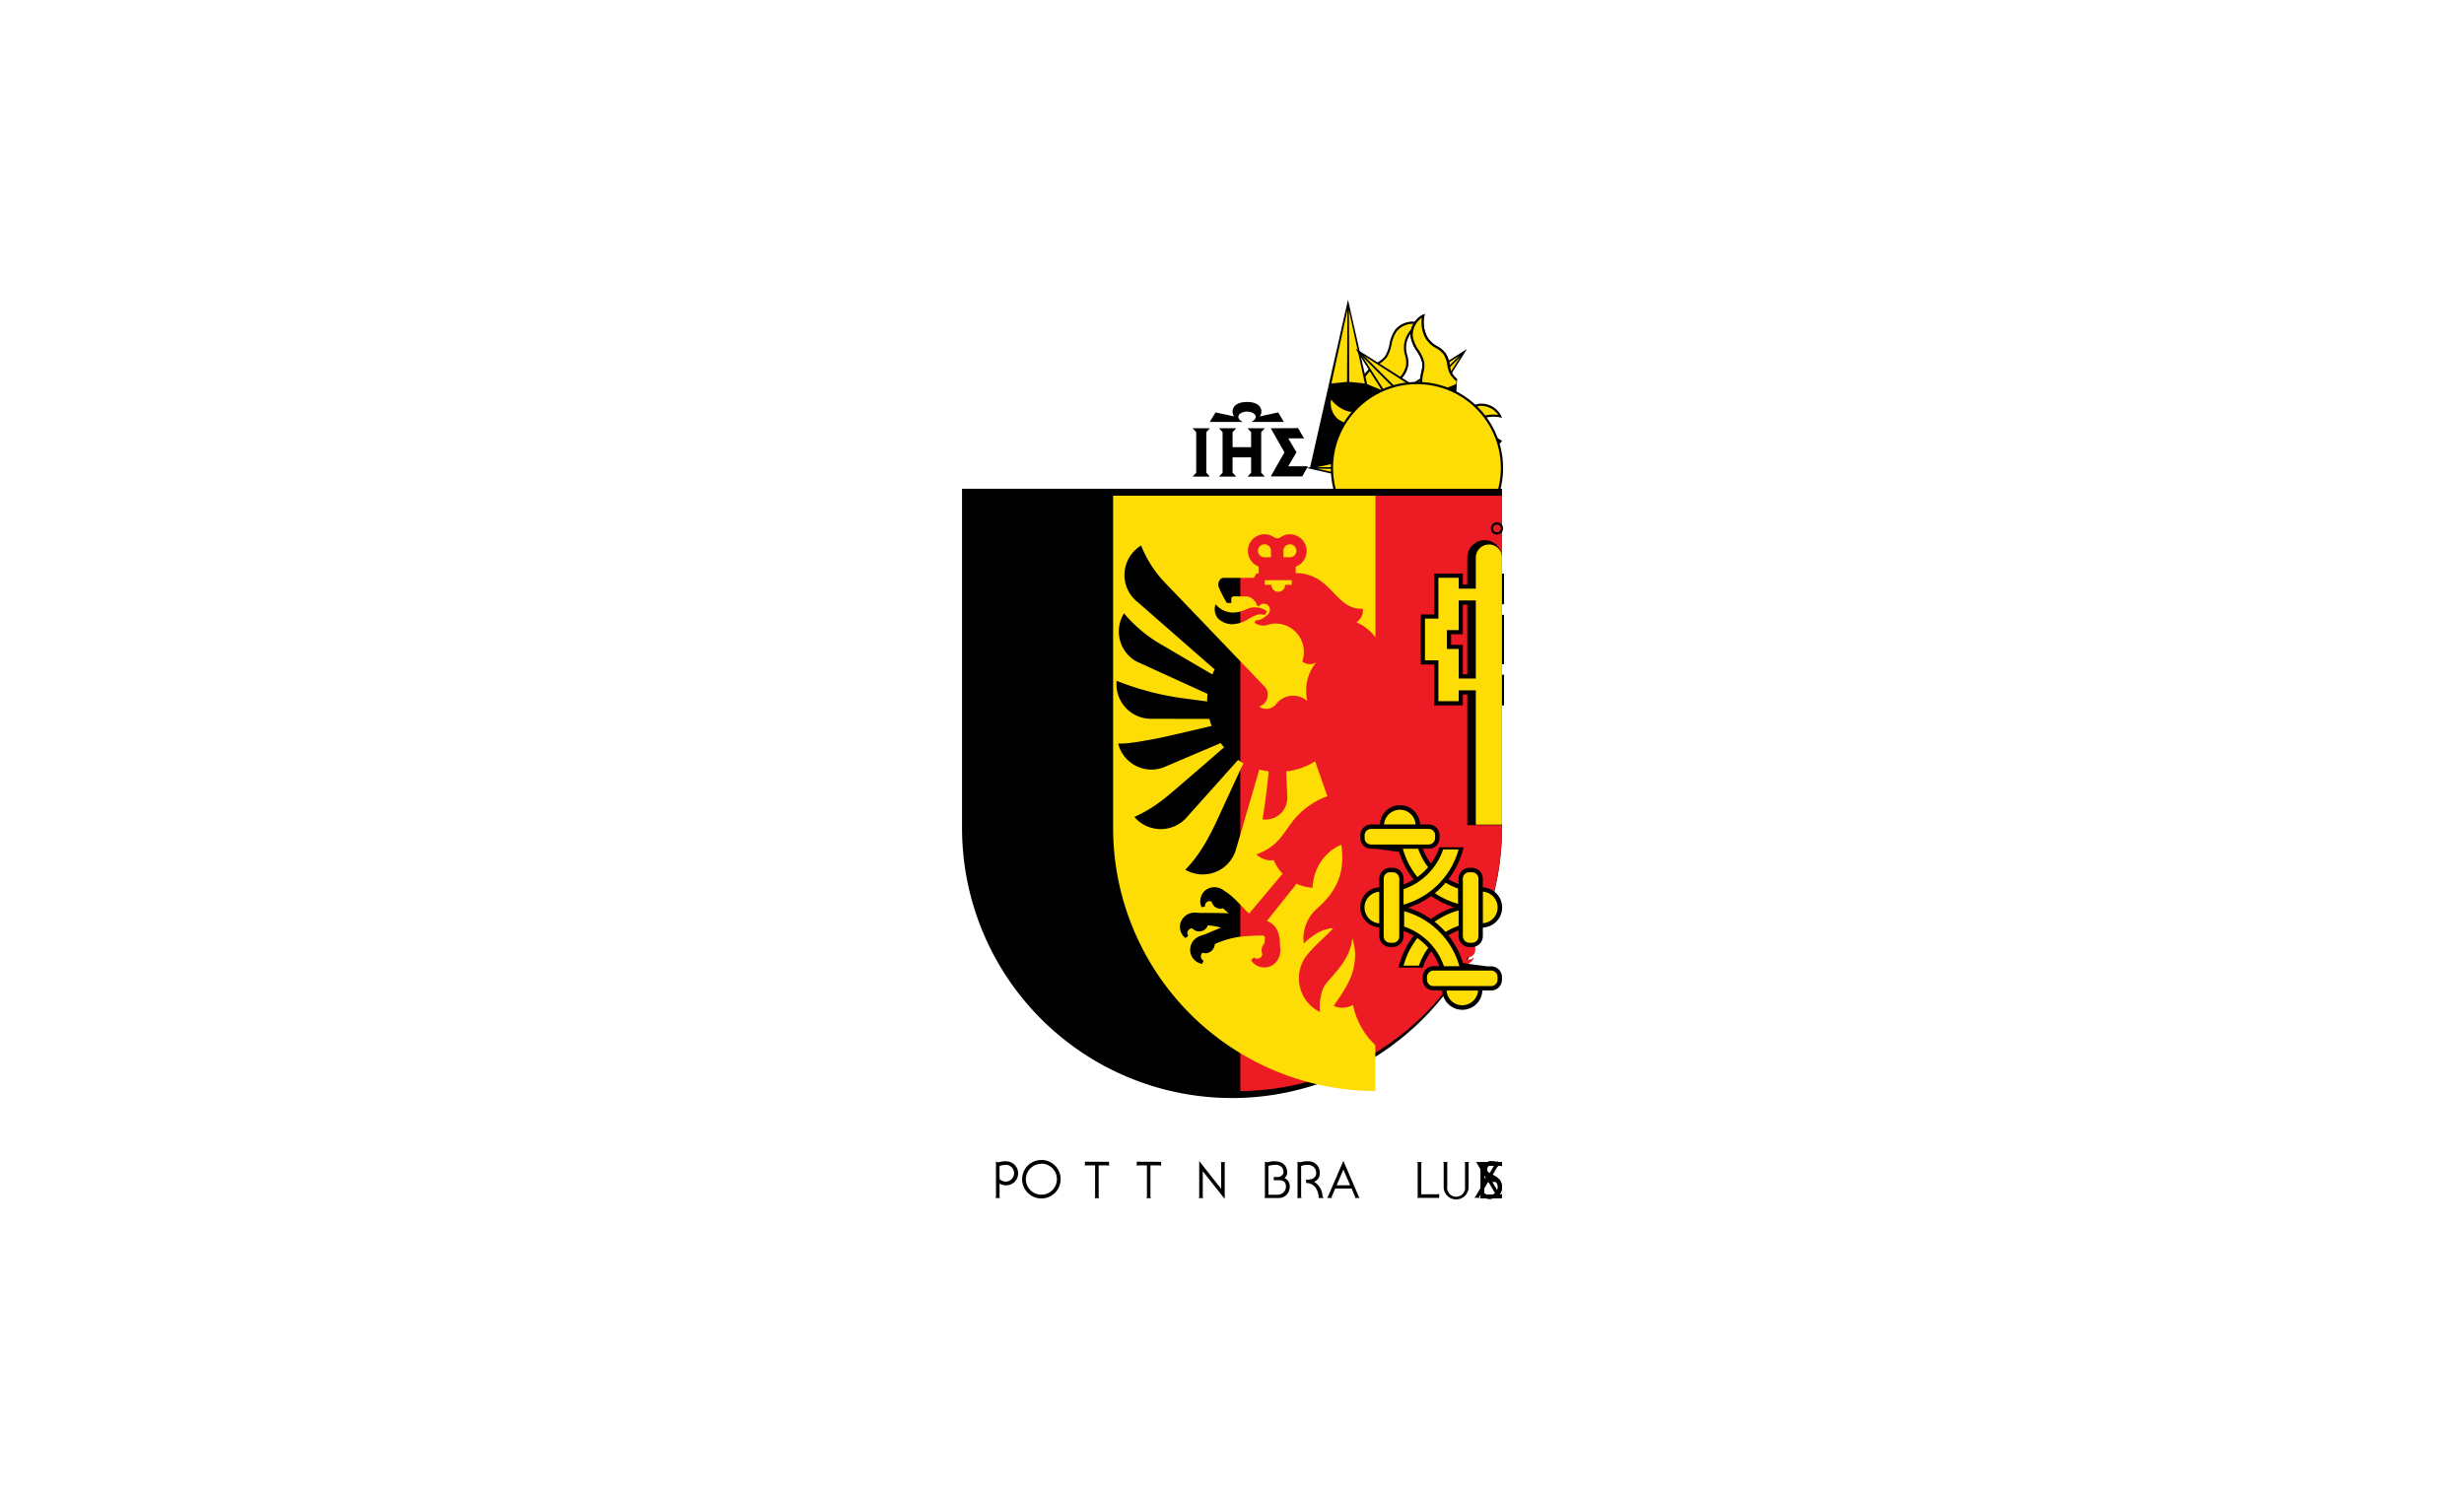 <svg id="Layer_1" data-name="Layer 1" xmlns="http://www.w3.org/2000/svg" viewBox="0 0 822 500"><defs><style>.cls-1,.cls-2,.cls-4{fill:#fddd04;}.cls-2,.cls-4,.cls-5{stroke:#000;}.cls-2,.cls-5{stroke-width:0.74px;}.cls-3,.cls-5{fill:#ed1c24;}.cls-4{stroke-width:1.39px;}</style></defs><title>PTL 12</title><g id="i"><path d="M444.91,168.88l56.15-12.73-56.15-12.73"/><path class="cls-1" d="M473.12,161.79l24.53-5.38-24,.12m0-.73,24,.12-24.53-5.35"/></g><g id="j"><g id="h"><path d="M466.48,130.91a7.14,7.14,0,0,1,.09-2.19,7.8,7.8,0,0,1,1.43-2.89,8.78,8.78,0,0,0,1.76-3.61,8.14,8.14,0,0,0-.29-3.72,8.29,8.29,0,0,1-.06-4.79,10.39,10.39,0,0,1,4.14-5.38l.63-.35-.65-.3a7.45,7.45,0,0,0-8.12,2.37,12.08,12.08,0,0,0-1.88,4.78,12.39,12.39,0,0,1-1.4,3.9,8.37,8.37,0,0,1-2.51,2.13,16.33,16.33,0,0,0-4.33,3.84L437,156.14"/><path d="M462.42,156.16,449.7,100,437,156.16"/><path class="cls-1" d="M455.33,127.94,450,103.41l.11,24m-.72,0,.11-24-5.34,24.53"/><path class="cls-1" d="M465,131.86l.84-.55a6,6,0,0,1,0-2.7,8.5,8.5,0,0,1,1.54-3.2,9.06,9.06,0,0,0,1.66-3.31,7.71,7.71,0,0,0-.26-3.43,8.91,8.91,0,0,1-.06-5.2,11.16,11.16,0,0,1,3.84-5.32,6.94,6.94,0,0,0-6.6,2.38,11.09,11.09,0,0,0-1.74,4.48,12.62,12.62,0,0,1-1.52,4.13,9.24,9.24,0,0,1-2.7,2.32,15.08,15.08,0,0,0-4.47,4.19l.52,2.49"/></g><path d="M479.41,150.18a7.05,7.05,0,0,1,1.61-1.49,7.63,7.63,0,0,1,3.06-1,8.86,8.86,0,0,0,3.79-1.31,8,8,0,0,0,2.42-2.84,8.37,8.37,0,0,1,3.34-3.43,10.38,10.38,0,0,1,6.74-.87l.69.2-.25-.68a7.44,7.44,0,0,0-7.41-4.06,12.13,12.13,0,0,0-4.71,2.05,12.51,12.51,0,0,1-3.75,1.77,8.46,8.46,0,0,1-3.28-.27,16,16,0,0,0-5.78-.34l-35.19,9.27"/><path d="M458.68,165.16l30.71-48.71-48.71,30.71"/><path class="cls-1" d="M473.62,140.19l13.54-21.14-16.89,17.06m-.51-.52,17.05-16.89-21.12,13.56"/><path class="cls-1" d="M477.67,149.79l1,.21c.16-.34.46-.77,1.93-1.89a8.34,8.34,0,0,1,3.35-1.18,9.06,9.06,0,0,0,3.51-1.17,7.73,7.73,0,0,0,2.24-2.61,8.94,8.94,0,0,1,3.64-3.72,11.09,11.09,0,0,1,6.47-1,6.93,6.93,0,0,0-6.35-3,11.16,11.16,0,0,0-4.4,1.93,12.76,12.76,0,0,1-4,1.85,9.41,9.41,0,0,1-3.56-.27,14.92,14.92,0,0,0-6.12-.2l-1.4,2.13"/></g><path d="M466.81,139.35a7.07,7.07,0,0,1-2.18-.09,7.84,7.84,0,0,1-2.9-1.43,8.88,8.88,0,0,0-3.6-1.77,8.18,8.18,0,0,0-3.73.3,8.26,8.26,0,0,1-4.78.06,10.28,10.28,0,0,1-5.38-4.15l-.36-.62-.29.65a7.44,7.44,0,0,0,2.36,8.12,12.21,12.21,0,0,0,4.79,1.88,12.48,12.48,0,0,1,3.9,1.4,8.52,8.52,0,0,1,2.13,2.51,16,16,0,0,0,3.84,4.32l31.44,18.34"/><path d="M492.06,143.4,435.9,156.13l56.16,12.73"/><path class="cls-1" d="M463.84,150.5l-24.52,5.37,24-.11m0,.72-24-.11,24.52,5.34"/><path class="cls-1" d="M467.77,140.85l-.55-.85a5.92,5.92,0,0,1-2.71,0,8.39,8.39,0,0,1-3.19-1.54,9.18,9.18,0,0,0-3.32-1.66,7.67,7.67,0,0,0-3.42.26,9,9,0,0,1-5.21.06,11.12,11.12,0,0,1-5.31-3.84,6.92,6.92,0,0,0,2.38,6.6,11,11,0,0,0,4.47,1.74,12.75,12.75,0,0,1,4.13,1.51,9.27,9.27,0,0,1,2.32,2.71,15.08,15.08,0,0,0,4.19,4.47l2.5-.52"/><path d="M486.08,126.42a6.88,6.88,0,0,1-1.48-1.61,7.63,7.63,0,0,1-1-3.06,8.85,8.85,0,0,0-1.3-3.79,8.06,8.06,0,0,0-2.84-2.42,8.22,8.22,0,0,1-3.43-3.35,10.28,10.28,0,0,1-.87-6.73l.19-.7-.67.26a7.43,7.43,0,0,0-4.07,7.41,12,12,0,0,0,2.06,4.71,12.23,12.23,0,0,1,1.76,3.75,8.47,8.47,0,0,1-.26,3.28,16,16,0,0,0-.35,5.78l9.27,35.19"/><path d="M501.06,147.15l-48.7-30.71,30.7,48.71"/><path class="cls-1" d="M476.1,132.21,455,118.67,472,135.56m-.51.51-16.89-17,13.56,21.12"/><path class="cls-1" d="M485.69,128.16l.21-1c-.34-.16-.76-.46-1.89-1.93a8.19,8.19,0,0,1-1.17-3.35,9.4,9.4,0,0,0-1.17-3.51,7.72,7.72,0,0,0-2.61-2.24,8.94,8.94,0,0,1-3.72-3.64,11.2,11.2,0,0,1-1-6.47,6.92,6.92,0,0,0-3,6.35,11.31,11.31,0,0,0,1.93,4.4,12.44,12.44,0,0,1,1.85,4,9.4,9.4,0,0,1-.26,3.56,14.89,14.89,0,0,0-.21,6.12l2.14,1.4"/><path d="M486.08,126.42a6.88,6.88,0,0,1-1.48-1.61,7.63,7.63,0,0,1-1-3.06,8.85,8.85,0,0,0-1.3-3.79,8.06,8.06,0,0,0-2.84-2.42,8.22,8.22,0,0,1-3.43-3.35,10.28,10.28,0,0,1-.87-6.73l.19-.7-.67.26a7.43,7.43,0,0,0-4.07,7.41,12,12,0,0,0,2.06,4.71,12.23,12.23,0,0,1,1.76,3.75,8.47,8.47,0,0,1-.26,3.28,16,16,0,0,0-.35,5.78l9.27,35.19"/><path d="M501.06,147.15l-48.7-30.71,30.7,48.71"/><path class="cls-1" d="M476.1,132.21,455,118.67,472,135.56m-.51.51-16.89-17,13.56,21.12"/><path class="cls-1" d="M485.69,128.16l.21-1c-.34-.16-.76-.46-1.89-1.93a8.19,8.19,0,0,1-1.17-3.35,9.4,9.4,0,0,0-1.17-3.51,7.72,7.72,0,0,0-2.61-2.24,8.94,8.94,0,0,1-3.72-3.64,11.2,11.2,0,0,1-1-6.47,6.92,6.92,0,0,0-3,6.35,11.31,11.31,0,0,0,1.93,4.4,12.44,12.44,0,0,1,1.85,4,9.4,9.4,0,0,1-.26,3.56,14.89,14.89,0,0,0-.21,6.12l2.14,1.4"/><path id="f" d="M493.74,387.73s.21.22.21.35v11.28c0,.11-.21.38-.21.38H501v-1.43s-.25.2-.37.2H495.4a.73.73,0,0,1-.26-.11v-4.1h4c.12,0,.37.23.37.23v-1.6a1.26,1.26,0,0,1-.37.18h-4v-4.18h5.55c.12,0,.37.2.37.2v-1.4Z"/><path id="g" d="M497.58,387.41a2.75,2.75,0,0,0-2.84,2.71,3.18,3.18,0,0,0,2.17,2.93c.93.45,2.79,1,2.79,3a2.6,2.6,0,0,1-2.73,2.64,2.85,2.85,0,0,1-2.24-.93v2.14a1.13,1.13,0,0,1,.49-.16c.23,0,1.11.23,1.69.23,1,0,4.15-.46,4.15-3.9,0-1.93-.94-2.93-2.58-3.84s-2.38-1-2.38-2.14a1.62,1.62,0,0,1,1.74-1.54,2,2,0,0,1,1.8.73v-1.84a.82.82,0,0,1-.41.18A16.47,16.47,0,0,0,497.58,387.41Z"/><circle class="cls-2" cx="472.7" cy="156.14" r="28.36"/><path d="M320.94,276.27a90.06,90.06,0,1,0,180.12,0V163.06H320.94Z"/><path class="cls-3" d="M413.77,165.4V364a87.89,87.89,0,0,0,87.29-87.78V165.39Z"/><path d="M416,134.11c-5.17,0-5.42,3.51-4.24,4.82l-6.25-1.34-1.92,3.17h11c-2.72-1.34-1.3-3.43,1.42-3.43s4.17,2.09,1.45,3.43H428.3l-1.88-3.17-6.2,1.34c1.18-1.31.95-4.82-4.21-4.82Zm-18.13,8.77,1.19,1.31V157.7L397.88,159h5.72l-1.16-1.31V144.19l1.16-1.31Zm8.8,0,1.19,1.31V157.7L406.68,159h5.73l-1.22-1.31v-5.11h6.19v5.11L416.21,159h5.72l-1.19-1.31V144.19l1.19-1.31h-5.72l1.17,1.31v5h-6.19v-5l1.22-1.31Zm17.26,0,4.57,8.05-4.57,8h10.52l1.89-3.37h-6.57l2.74-4.68-2.74-4.62h5.27l-2-3.43ZM347.4,387a6.42,6.42,0,1,0,6.43,6.41A6.39,6.39,0,0,0,347.4,387Zm100.75.29-5.17,12a2.18,2.18,0,0,1-.26.37h1.65a.55.55,0,0,1-.12-.37l1.19-2.76h5.47l1.16,2.76c.06.16-.12.37-.12.37h1.64a2,2,0,0,1-.27-.37Zm-48.09.05v12c0,.11-.21.38-.21.38h1.6a1.18,1.18,0,0,1-.2-.38v-8.58l7.32,9.22V388.12a1,1,0,0,1,.2-.39h-1.59a1,1,0,0,1,.2.39v8.5Zm-64.4.07a9.13,9.13,0,0,0-2.24.28,1.29,1.29,0,0,1-.46.06,1.35,1.35,0,0,1-.32-.06,2.55,2.55,0,0,1-.38-.17v11.8a1.18,1.18,0,0,1-.2.38h1.6s-.21-.27-.21-.38v-4.45a4.29,4.29,0,0,0,2.21.58,4,4,0,0,0,0-8Zm89.71,0a9.8,9.8,0,0,0-2.25.28,1.26,1.26,0,0,1-.46.06,1.64,1.64,0,0,1-.32-.06,2.84,2.84,0,0,1-.37-.17v11.8a1.18,1.18,0,0,1-.2.38h4.88a3.66,3.66,0,0,0,3.6-3.64,3,3,0,0,0-1.77-3.07,2.12,2.12,0,0,0,.93-1.78C429.41,389,428,387.45,425.37,387.45Zm10.89,0a8.85,8.85,0,0,0-2.2.28,1.61,1.61,0,0,1-.46.06,1.94,1.94,0,0,1-.36-.06,3.16,3.16,0,0,1-.38-.17v11.8a1.2,1.2,0,0,1-.19.38h1.61s-.22-.27-.22-.38V389a5.62,5.62,0,0,1,2.2-.35,2.63,2.63,0,0,1,2.82,2.79c0,1.33-1.17,2.12-2.82,2.12h-.54v1.11c3.35,0,4.18,3.37,4.18,4.65v.37h1.66a3.11,3.11,0,0,1-.36-.67,5.9,5.9,0,0,0-2.82-4.76,2.83,2.83,0,0,0,1.89-2.82A3.73,3.73,0,0,0,436.26,387.45Zm-74.33.16V389a1.61,1.61,0,0,1,.35-.21h3.05v10.56a1.18,1.18,0,0,1-.2.38h1.6a1.28,1.28,0,0,1-.21-.38V388.8h3.11a1.61,1.61,0,0,1,.35.21v-1.4Zm17.29,0V389a1.61,1.61,0,0,1,.35-.21h3.05v10.56a1.18,1.18,0,0,1-.2.38H384a1.28,1.28,0,0,1-.21-.38V388.8H387a1.61,1.61,0,0,1,.35.21v-1.4Zm102.2.1s.2.25.2.37v7.76a4.16,4.16,0,1,0,8.31,0v-7.76c0-.12.21-.37.21-.37h-1.6s.2.25.2.37v7.76a3,3,0,1,1-5.93,0v-7.76c0-.12.23-.37.23-.37Zm10.95,0s.23.26.3.37l3.1,5.21-3.6,6a1.74,1.74,0,0,1-.32.37h1.78s-.21-.22-.13-.37l3-5,2.94,5c.08.15-.12.37-.12.37h1.77a1.48,1.48,0,0,1-.32-.37l-3.57-6,3.05-5.21a4.76,4.76,0,0,1,.35-.37H498.8s.18.24.11.37l-2.44,4.16L494,388.08c-.08-.13.12-.37.12-.37Zm-19.64,0s.21.26.21.39v11.21c0,.12-.21.37-.21.37h7.38v-1.39a1.07,1.07,0,0,1-.38.2h-5.58V388.12c0-.13.21-.39.21-.39Zm-125.33.55a5.18,5.18,0,1,1-5.17,5.17A5.19,5.19,0,0,1,347.4,388.28Zm-11.74.38a2.81,2.81,0,0,1,0,5.61,3.13,3.13,0,0,1-2.21-.84V389A5.7,5.7,0,0,1,335.66,388.66Zm89.7,0c1.88,0,2.82,1,2.82,2.59a1.78,1.78,0,0,1-1.74,1.48c-.77,0-.88,0-1.51,0v1.09l1.86,0c1.91,0,2.21,1.12,2.21,2.27a2.76,2.76,0,0,1-2.85,2.56h-3V389A5.65,5.65,0,0,1,425.36,388.66Zm22.79,1.6,2.27,5.23h-4.51Z"/><path class="cls-3" d="M487.7,179a4.57,4.57,0,0,0-3.37,1.43,4.65,4.65,0,0,0-1.49,3.4,4.8,4.8,0,0,0,1.49,3.43,4.72,4.72,0,0,0,3.37,1.42h8.51a4.88,4.88,0,0,0,4.85-4.85,4.87,4.87,0,0,0-4.85-4.83,4.93,4.93,0,0,0-3,1,2.15,2.15,0,0,1-1.32.26,2.36,2.36,0,0,1-1.33-.26A4.93,4.93,0,0,0,487.7,179Zm0,1.86a2.9,2.9,0,0,1,2.9,2.88v2.88h-2.9a2.8,2.8,0,0,1-2-.85,2.88,2.88,0,0,1-.81-2A2.83,2.83,0,0,1,487.7,180.86Zm8.51,0a2.73,2.73,0,0,1,2,.84,2.89,2.89,0,0,1,0,4.07,2.81,2.81,0,0,1-2,.85h-2.9v-2.88A2.9,2.9,0,0,1,496.21,180.86Zm-9.68,8.37v2H497.4v-2a5,5,0,0,1-1.19.12H487.7A3.68,3.68,0,0,1,486.53,189.23Zm-12.37,4.16a1,1,0,0,0-.82.46,2,2,0,0,0-.17,1.86,49.31,49.31,0,0,0,2.35,4.62h.35v-.55a1.58,1.58,0,0,1,1.66-1.69h4.15c1.54,0,3.3,1.44,4,3.15a2.7,2.7,0,0,1,1.77-.7,2.82,2.82,0,0,1,2.79,2.75,3,3,0,0,1-.95,2.1,7.55,7.55,0,0,1-3.78,2.09,4.66,4.66,0,0,0,3.54,0,5.78,5.78,0,0,0,2.59-2.76,5.76,5.76,0,0,0-.09-4.91,5.22,5.22,0,0,0-1.54-1.95c-1.72-1.42-6.33-4.44-6.33-4.44Zm-2.3,9.68a3.32,3.32,0,0,0,.73,2.61,6.15,6.15,0,0,0,4.41,1.86,10.37,10.37,0,0,0,5.26-1.78,6.59,6.59,0,0,1,.73-.4c2.54-1.41,3.82-1.18,4.47-1l.06-.18a6,6,0,0,0-3.13-.84,6.65,6.65,0,0,0-2.65.67,11.36,11.36,0,0,1-4.45,1,8.08,8.08,0,0,1-5.43-2Zm22.49,89a2.17,2.17,0,0,0-.55.4c-.53.69-10.42,12.43-10.9,12.94l-.17.26-.29-.2a8.26,8.26,0,0,1-1.54-1.37c-1.83-1.91-4.77-5.08-6.6-6.16a2.53,2.53,0,0,0-3,.5,2.37,2.37,0,0,0,2.53,3.85l.17-.08.2.15,2.82,2.56,1,.81-1.31-.21c-2.24-.26-10.63-.19-10.69-.19H466a2.39,2.39,0,0,0-2.44,1.76,2.68,2.68,0,0,0,.26,1.78,2.38,2.38,0,0,0,1.45,1.11,2.13,2.13,0,0,0,1.77-.25,2.36,2.36,0,0,0,1.14-1.42l.06-.29.29,0a18.65,18.65,0,0,1,5.75,1.11l.76.31-.76.36-6.51,2.67a2.46,2.46,0,0,0-1.31,4.27,2.47,2.47,0,0,0,1.72.58,2.43,2.43,0,0,0,2.18-2.59v-.26l.23-.08.26-.12a30.11,30.11,0,0,1,9.16-2.56c2.27-.22,4.56-.29,6.85-.29a1.76,1.76,0,0,1,1.28.41,1.42,1.42,0,0,1,.38,1c0,.62-.17,2.12-.17,2.17v.12l-.15.11a2.38,2.38,0,0,0-.17,3.32c.06.06,1.6,1.48,3.08.38,1.24-.9,1.07-2,1-3.16v-.56c.06-3.85-1.55-6.69-4.39-7.47l-.52-.14.35-.41L497.4,295c0-.07.11-.26.18-.53a14.56,14.56,0,0,1-3.23-2.32Zm-23.13,4.51a4,4,0,0,0-3,1.06,4.1,4.1,0,0,0-1.14,4.25l.06,0a2.12,2.12,0,0,1,.73-1.34,2.18,2.18,0,0,1,1.94-.52.34.34,0,0,1,.12.08,3.32,3.32,0,0,1,.84-2.18,3.37,3.37,0,0,1,1.89-.93l-.9-.35a3.79,3.79,0,0,0-.58-.05ZM460.41,307.9a4.06,4.06,0,0,0,.93,4.28l.06-.05a2.12,2.12,0,0,1,0-1.49,2.22,2.22,0,0,1,1.48-1.37h.35a2.92,2.92,0,0,1-.29-2.32,3.5,3.5,0,0,1,1.31-1.77A4.19,4.19,0,0,0,460.41,307.9Zm5,5.58a4.22,4.22,0,0,0-1.79,4.13,4.16,4.16,0,0,0,2.9,3.28l.06-.08a2.43,2.43,0,0,1-.7-1.34,2.06,2.06,0,0,1,.59-1.83A3,3,0,0,1,465.37,313.48Zm22.11,5.59a2.32,2.32,0,0,1-3.21,1.33l-.12.09a4.67,4.67,0,0,0,4.68,1.43,4.48,4.48,0,0,0,2.91-2.48A3.06,3.06,0,0,1,487.48,319.07Z"/><path d="M497.58,387.41a2.75,2.75,0,0,0-2.84,2.71,3.18,3.18,0,0,0,2.17,2.93c.93.45,2.79,1,2.79,3a2.6,2.6,0,0,1-2.73,2.64,2.85,2.85,0,0,1-2.24-.93v2.14a1.13,1.13,0,0,1,.49-.16c.23,0,1.11.23,1.69.23,1,0,4.15-.46,4.15-3.9,0-1.93-.94-2.93-2.58-3.84s-2.38-1-2.38-2.14a1.62,1.62,0,0,1,1.74-1.54,2,2,0,0,1,1.8.73v-1.84a.82.82,0,0,1-.41.18A16.47,16.47,0,0,0,497.58,387.41Z"/><path d="M493.74,387.73s.21.22.21.35v11.28c0,.11-.21.38-.21.38H501v-1.43s-.25.2-.37.2H495.4a.73.73,0,0,1-.26-.11v-4.1h4c.12,0,.37.23.37.23v-1.6a1.26,1.26,0,0,1-.37.18h-4v-4.18h5.55c.12,0,.37.2.37.2v-1.4Z"/><path d="M501.06,275.3V186a5.78,5.78,0,0,0-11.56,0V275.3"/><g id="k"><g id="l"><path d="M485.55,302.5a27.93,27.93,0,0,0-19,20.31h8.09a20.26,20.26,0,0,1,11.94-12.4v1.95a3.58,3.58,0,0,0,3.6,3.6h.9a3.63,3.63,0,0,0,3.6-3.6v-2.91a6.7,6.7,0,0,0,0-13.39v-2.89a3.6,3.6,0,0,0-3.6-3.65h-.9a3.61,3.61,0,0,0-3.6,3.65v1.46"/><path class="cls-1" d="M473.37,322.15a21.26,21.26,0,0,1,13.23-13.28v-5.14a26.44,26.44,0,0,0-18.37,18.42Zm17.73-7.62a2.14,2.14,0,0,0,2.12-2.17V293.17A2.14,2.14,0,0,0,491.1,291h-.9a2.12,2.12,0,0,0-2.18,2.17v19.19a2.22,2.22,0,0,0,2.18,2.17Zm3.6-6.53a5.22,5.22,0,0,0,4.91-5.26,5.32,5.32,0,0,0-4.91-5.26Z"/></g><path d="M466.74,284.21a27.89,27.89,0,0,0,20.31,19V295.1a20.25,20.25,0,0,1-12.4-11.93h2a3.59,3.59,0,0,0,3.6-3.6v-.9a3.64,3.64,0,0,0-3.6-3.61h-2.91a6.7,6.7,0,0,0-13.39,0h-2.88a3.61,3.61,0,0,0-3.66,3.61v.9a3.62,3.62,0,0,0,3.66,3.6h1.46"/><path class="cls-1" d="M486.39,296.4a21.26,21.26,0,0,1-13.28-13.23H468a26.44,26.44,0,0,0,18.42,18.37Zm-7.62-17.73a2.13,2.13,0,0,0-2.17-2.12H457.42a2.15,2.15,0,0,0-2.18,2.12v.9a2.12,2.12,0,0,0,2.18,2.18H476.6a2.21,2.21,0,0,0,2.17-2.18Zm-6.53-3.61a5.22,5.22,0,0,0-5.26-4.91,5.33,5.33,0,0,0-5.26,4.91Z"/></g><path class="cls-4" d="M479.16,192.08v13.6h-4.48V221h4.48v13.63h8.16V231h5.5v3.63h8.24v-8.84h-4.18V220.9h4.18V205.82h-4.18v-4.91h4.18v-8.83h-8.24v3.6h-5.5v-3.6Zm8.16,8.95h5.5v9.88h3.77v4.91h-3.77v9.85h-5.5v-9.85H483.4v-4.91h3.92Z"/><path d="M469.27,303a27.91,27.91,0,0,0,19-20.31h-8.09a20.32,20.32,0,0,1-11.93,12.41v-2a3.59,3.59,0,0,0-3.61-3.59h-.89a3.63,3.63,0,0,0-3.61,3.59v2.91a6.71,6.71,0,0,0,0,13.4v2.88a3.6,3.6,0,0,0,3.61,3.65h.89a3.62,3.62,0,0,0,3.61-3.65V310.9"/><path class="cls-1" d="M481.45,283.38a21.22,21.22,0,0,1-13.22,13.28v5.14a26.46,26.46,0,0,0,18.37-18.42ZM463.73,291a2.13,2.13,0,0,0-2.12,2.17v19.19a2.14,2.14,0,0,0,2.12,2.17h.89a2.11,2.11,0,0,0,2.19-2.17V293.17a2.22,2.22,0,0,0-2.19-2.17Zm-3.61,6.54a5.21,5.21,0,0,0-4.91,5.25,5.32,5.32,0,0,0,4.91,5.26Z"/><path d="M488.08,321.32a27.88,27.88,0,0,0-20.31-19v8.09a20.29,20.29,0,0,1,12.41,11.93h-1.95a3.59,3.59,0,0,0-3.6,3.61v.89a3.63,3.63,0,0,0,3.6,3.61h2.91a6.7,6.7,0,0,0,13.39,0h2.88a3.6,3.6,0,0,0,3.65-3.61V326a3.62,3.62,0,0,0-3.65-3.61H496"/><path class="cls-1" d="M468.43,309.14a21.22,21.22,0,0,1,13.28,13.22h5.15A26.49,26.49,0,0,0,468.43,304Zm7.62,17.72a2.13,2.13,0,0,0,2.18,2.12h19.18a2.15,2.15,0,0,0,2.18-2.12V326a2.12,2.12,0,0,0-2.18-2.19H478.23a2.22,2.22,0,0,0-2.18,2.19Zm6.54,3.61a5.22,5.22,0,0,0,5.25,4.91,5.32,5.32,0,0,0,5.26-4.91Z"/><path class="cls-1" d="M405.52,201.55a7.58,7.58,0,0,0,5.9,2.82,10.62,10.62,0,0,0,4.15-1,7.34,7.34,0,0,1,2.94-.75,6.67,6.67,0,0,1,3.92,1.19l.23.2-.78,1.19-.29-.09-.06,0c-.53-.17-1.53-.53-4.07.85-.24.12-.49.26-.73.41a11.17,11.17,0,0,1-5.6,1.89,6.84,6.84,0,0,1-5-2.15,4.94,4.94,0,0,1-.58-4.57Zm16.42-8v1.57h2.2a2.29,2.29,0,0,0,2.3,2.32,2.33,2.33,0,0,0,2.3-2.32h2.18v-1.57Zm74.76-11.88a4.36,4.36,0,0,0-4.36,4.36v89.08h8.72V186A4.33,4.33,0,0,0,496.7,181.65Zm-66.37-.06a2.15,2.15,0,0,0-2.18,2.19v2.11h2.18a2.11,2.11,0,0,0,2.13-2.11A2.15,2.15,0,0,0,430.33,181.59Zm-8.51,0a2.15,2.15,0,0,0,0,4.3H424v-2.11A2.15,2.15,0,0,0,421.82,181.59Zm-50.48-16.22V276.26A87.81,87.81,0,0,0,458.81,364V348.68a25.41,25.41,0,0,1-7.44-13.42,7.2,7.2,0,0,1-3.54.95,7.12,7.12,0,0,1-2.91-.63c4.37-6.27,7.15-10.43,7.15-17.35a18.83,18.83,0,0,0-.93-5.17c-.89,8.59-8.46,13.48-9.76,16.76a16.65,16.65,0,0,0-1,7.82,12.49,12.49,0,0,1-4-19.44c3.25-3.79,6.62-6.45,8.4-8.52-3.49.07-7.37,2.52-9.8,5.12a11.4,11.4,0,0,1-.17-1.95,13.6,13.6,0,0,1,4.94-10.08c8.16-7.31,8.53-14.1,7.76-20.93-5.61,2.18-9.37,8-9.65,14.33a14.86,14.86,0,0,1-5.46-1.39,2.35,2.35,0,0,1-.26.57v0l-9.5,11.91c2.06.75,4.35,2.69,4.35,7.67a9.84,9.84,0,0,0,.06,1.19,6,6,0,0,1-.7,3.93,5.16,5.16,0,0,1-3.19,2.53,5.34,5.34,0,0,1-5.61-1.92l-.17-.24.87-1,.23.14a1.81,1.81,0,0,0,1.42.21,1.6,1.6,0,0,0,1.2-1.54,3.6,3.6,0,0,1-.24-1.37,3.43,3.43,0,0,1,.93-2.07,17.15,17.15,0,0,0,.18-1.94.68.68,0,0,0-.18-.52,1.14,1.14,0,0,0-.75-.21c-1,0-3.2,0-6.8.32a30.67,30.67,0,0,0-8.92,2.5l-.06,0a3.22,3.22,0,0,1-2.85,3.08,3.6,3.6,0,0,1-1.25-.17,1.6,1.6,0,0,0,.12,2.49l.26.15-.5,1.08-.29-.06a4.8,4.8,0,0,1-3.66-3.89,5,5,0,0,1,.84-3.55,5.49,5.49,0,0,1,3-2,8.09,8.09,0,0,1,.9-.29l5.49-2.3a21.9,21.9,0,0,0-4.39-.76,2.77,2.77,0,0,1-1.33,1.6,3.1,3.1,0,0,1-2.39.32,3.4,3.4,0,0,1-1.42-.87,1.45,1.45,0,0,0-1.57,1,1.42,1.42,0,0,0,.06,1.21l.11.27-.95.73-.18-.18a4.75,4.75,0,0,1-1.36-5.17,5.29,5.29,0,0,1,2.49-2.7,5.83,5.83,0,0,1,3.38-.36,1.77,1.77,0,0,1,.46,0c.36,0,6.6,0,9.68.12L408,303.06a3,3,0,0,1-2.94-.73,3.7,3.7,0,0,1-.84-1.48,1.41,1.41,0,0,0-1.71.18,1.43,1.43,0,0,0-.53,1.13v.32l-1.19.17-.06-.26a4.74,4.74,0,0,1,1.19-5.18A4.87,4.87,0,0,1,405.4,296a5.31,5.31,0,0,1,3.2,1.34c.06,0,.11,0,.11.05,2,1.11,4.91,4.21,6.8,6.28a12.82,12.82,0,0,0,1.22,1.11c1.48-1.8,10.17-12.08,10.64-12.71a2.21,2.21,0,0,1,.58-.49,14.85,14.85,0,0,1-3-4.59c-.24,0-.52.06-.82.06a7.2,7.2,0,0,1-5-2c6.91-2.54,8.51-6.26,12-10.92a26,26,0,0,1,11.68-8.49L438.73,254a23.22,23.22,0,0,1-9.65,3.37l.38,8.83a7.24,7.24,0,0,1-8.28,7.15c1.3-7.84,1.95-14.84,2.06-16a24.41,24.41,0,0,1-3.13-.62l-7.79,26.68a11.5,11.5,0,0,1-11.07,8.32,11.35,11.35,0,0,1-5.84-1.58c5.91-5.87,9.45-14,12-19.52l7.39-16a18.93,18.93,0,0,1-1.78-1.09l-16.94,18.94a11.56,11.56,0,0,1-17.64.08,47.1,47.1,0,0,0,10.12-6.24c2.36-1.82,19.81-17,19.81-17a9.39,9.39,0,0,1-1.13-1.42l-19,8.08a11.32,11.32,0,0,1-4.13.78A11.49,11.49,0,0,1,373,248c2.6.39,9.4-1,12.06-1.45s18.74-4.27,19.15-4.36c-.3-.77-.52-1.54-.76-2.35L384,239.8a11.5,11.5,0,0,1-11.48-12.67,93.63,93.63,0,0,0,19.26,5.4c1.48.27,9.92,1.37,10.93,1.49v-.09c0-.83.06-1.63.12-2.44L379,220.62a11.52,11.52,0,0,1-5.76-9.94,11.66,11.66,0,0,1,1.72-6.05,47.22,47.22,0,0,0,13.37,10.93c5.08,3,15.59,9.15,16.12,9.45.24-.57.49-1.15.79-1.72l-.24-.14L379.68,201a11.49,11.49,0,0,1,1-19,38.75,38.75,0,0,0,7.5,11.91l33.8,35.25a3.71,3.71,0,0,1,.95,2.58,4.16,4.16,0,0,1-2.9,4,4.35,4.35,0,0,0,2.44.76,4.13,4.13,0,0,0,3.28-1.63,7.15,7.15,0,0,1,10.35-1,16.31,16.31,0,0,1-.35-3.46,14.82,14.82,0,0,1,3.37-9.48,3.55,3.55,0,0,1-2.12.64,4.09,4.09,0,0,1-2.56-.9,9,9,0,0,0,.5-3.81,9.44,9.44,0,0,0-10.06-8.81,8.29,8.29,0,0,0-1.54.27,5,5,0,0,1-4.62-.41l-.23-.23.17-.29.24-.32.14-.14h.18c1.47,0,2.71-1,3.77-1.95a2.14,2.14,0,0,0,.64-1.58,1.83,1.83,0,0,0-.58-1.42,1.94,1.94,0,0,0-1.42-.57,1.88,1.88,0,0,0-1.6.84l-.64-.15a4.31,4.31,0,0,0-3.55-3.14h-4.15a.94.94,0,0,0-.7.23.93.93,0,0,0-.23.7v1.28H409.3l-.12-.2a35.31,35.31,0,0,1-2.53-4.94,2.57,2.57,0,0,1,.23-2.47,1.66,1.66,0,0,1,1.4-.78h10l.87-1.45h.75V189a5.14,5.14,0,0,1-1.94-1.25,5.6,5.6,0,0,1-1.66-4,5.52,5.52,0,0,1,5.55-5.5,5.37,5.37,0,0,1,3.37,1.13,1.67,1.67,0,0,0,.9.15,1.42,1.42,0,0,0,.87-.15,5.56,5.56,0,0,1,3.37-1.13,5.64,5.64,0,0,1,5.55,5.5,5.64,5.64,0,0,1-1.65,4,5,5,0,0,1-2,1.28v2.15c11.95.15,13,11.91,21.83,11.91h.52c0,.21.06.4.06.6a4.69,4.69,0,0,1-2.18,3.93,15.33,15.33,0,0,1,6.36,5V165.39Z"/><circle class="cls-5" cx="499.4" cy="176.3" r="1.66"/></svg>